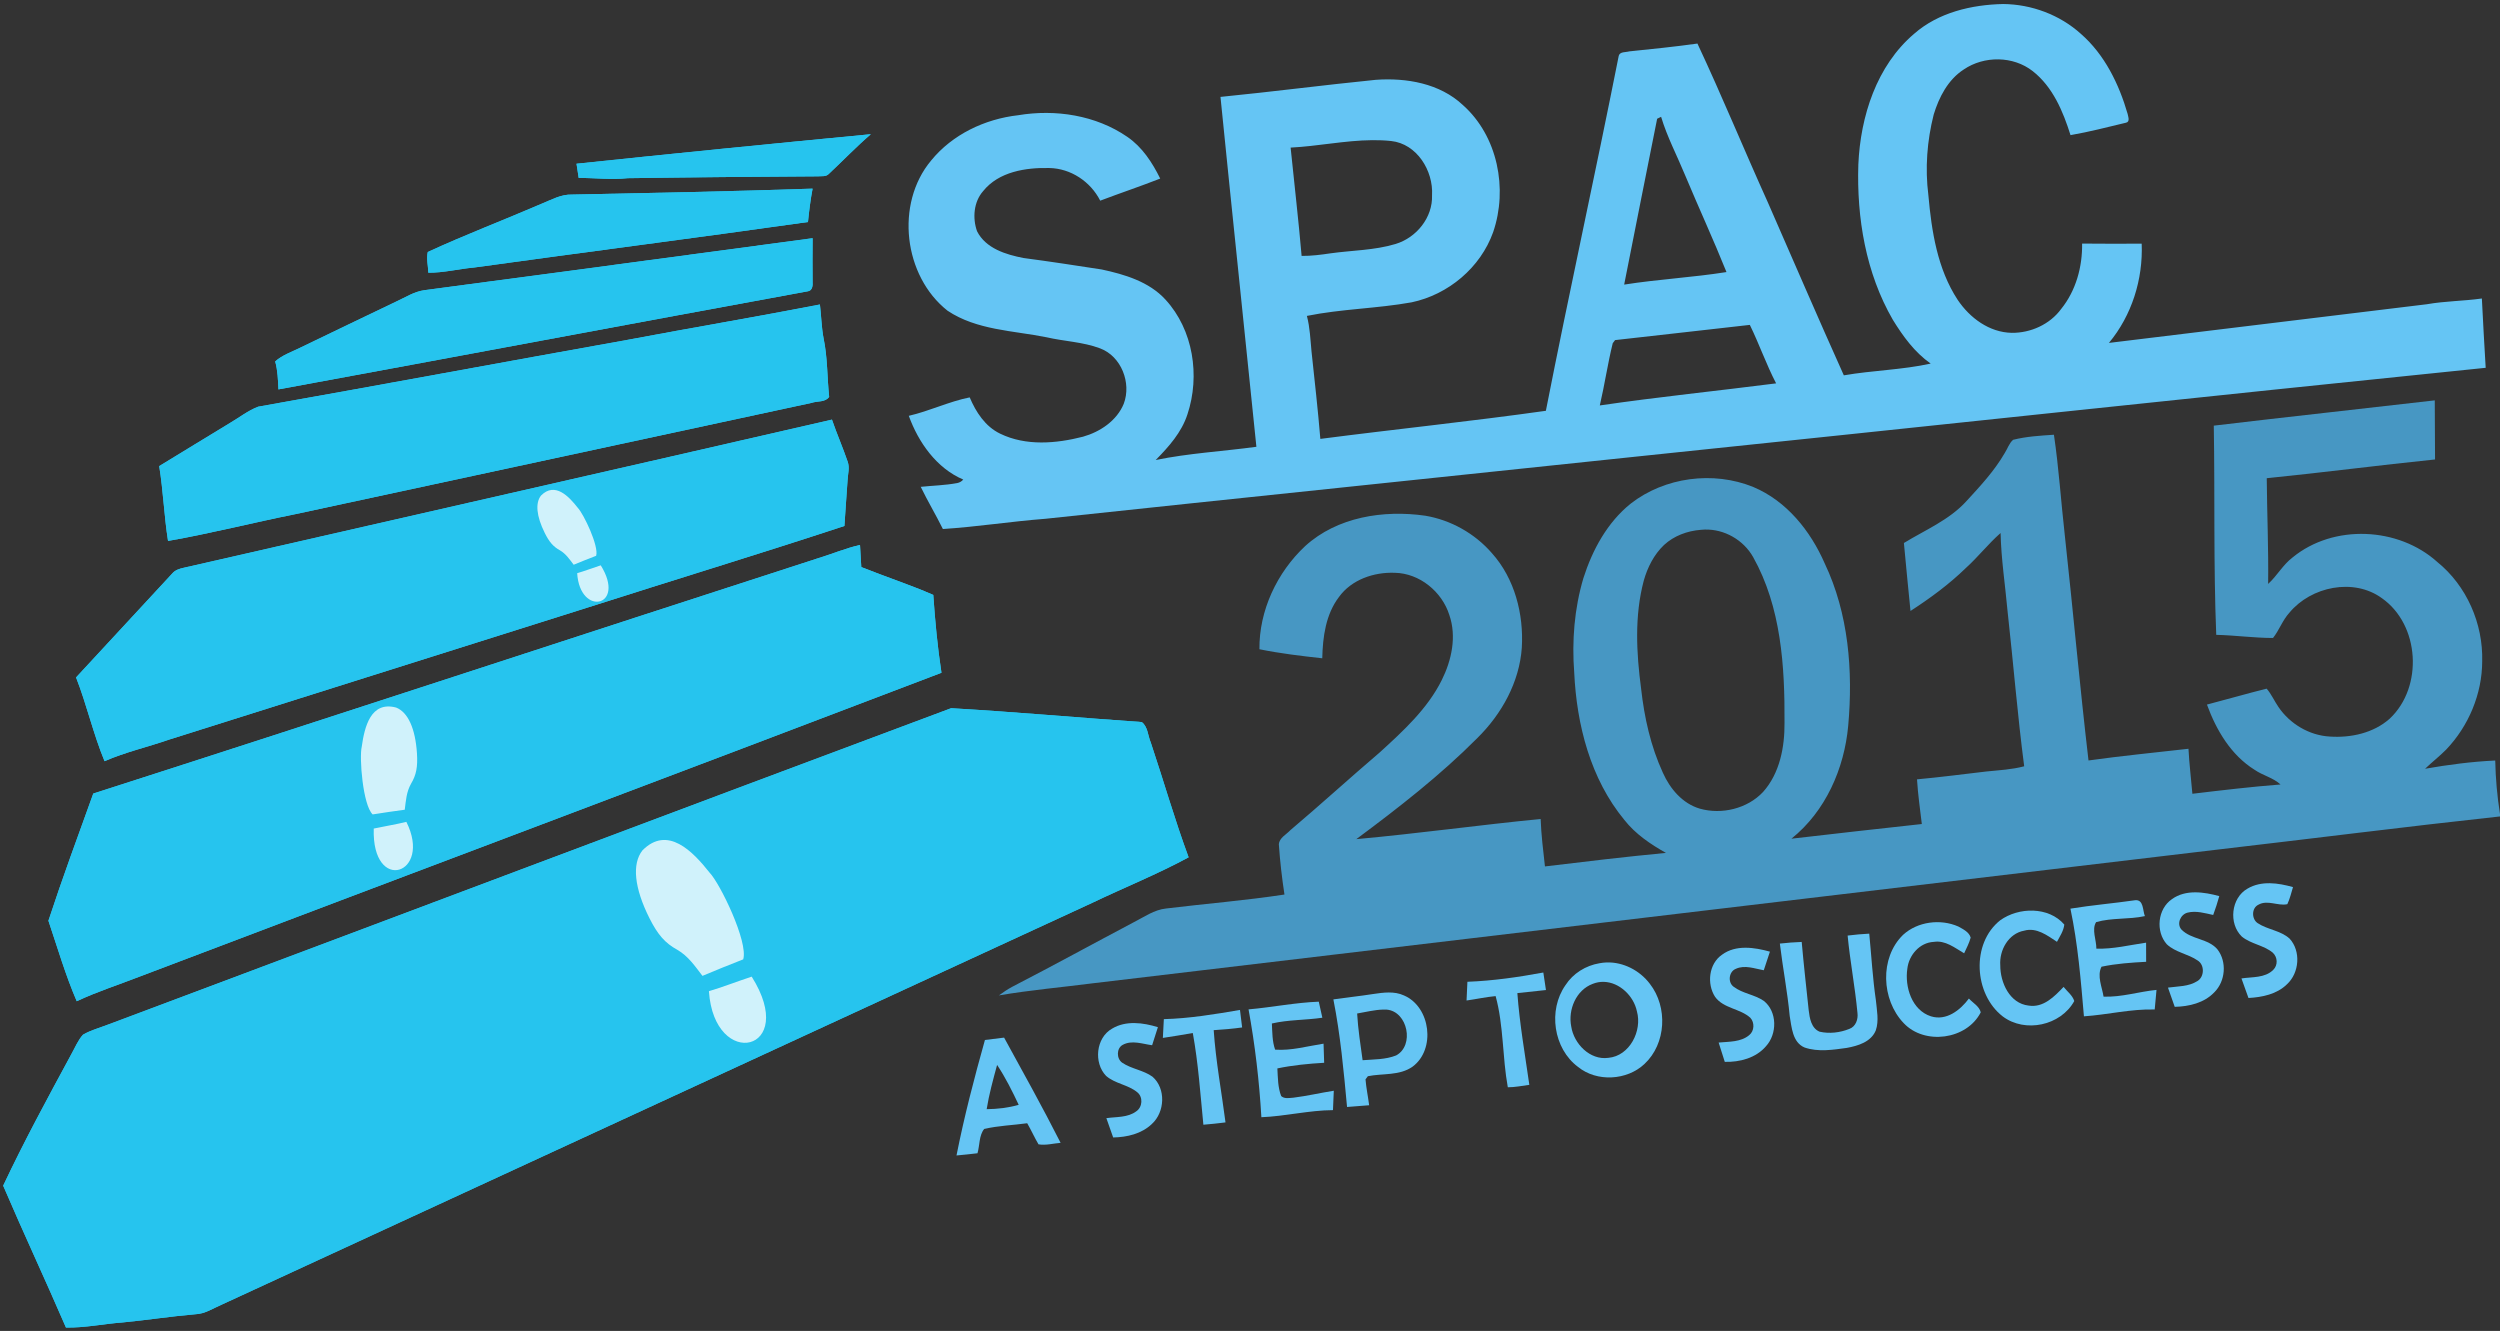 <?xml version="1.0" encoding="UTF-8" standalone="no"?>
<svg
   xmlns:dc="http://purl.org/dc/elements/1.1/"
   xmlns:cc="http://creativecommons.org/ns#"
   xmlns:rdf="http://www.w3.org/1999/02/22-rdf-syntax-ns#"
   xmlns:svg="http://www.w3.org/2000/svg"
   xmlns="http://www.w3.org/2000/svg"
   xmlns:sodipodi="http://sodipodi.sourceforge.net/DTD/sodipodi-0.dtd"
   xmlns:inkscape="http://www.inkscape.org/namespaces/inkscape"
   width="896pt"
   height="477pt"
   viewBox="0 0 896 477"
   version="1.1"
   id="svg3547"
   inkscape:version="0.91pre3 r13670"
   sodipodi:docname="footsteps.svg">
  <rect x="0" y="0" width="896" height="477" fill="#333333" stroke="none"/>
  <defs
     id="defs3613" />
  <sodipodi:namedview
     pagecolor="#ffffff"
     bordercolor="#666666"
     borderopacity="1"
     objecttolerance="10"
     gridtolerance="10"
     guidetolerance="10"
     inkscape:pageopacity="0"
     inkscape:pageshadow="2"
     inkscape:window-width="1475"
     inkscape:window-height="767"
     id="namedview3611"
     showgrid="false"
     inkscape:zoom="0.73741136"
     inkscape:cx="576.73468"
     inkscape:cy="366.2114"
     inkscape:window-x="-8"
     inkscape:window-y="-8"
     inkscape:window-maximized="1"
     inkscape:current-layer="svg3547" />
  <path
     style="fill:#65c5f4;fill-opacity:1"
     d="M 897.412 1.801 C 883.237 2.113 868.425 5.574 857.525 15.137 C 840.675 29.474 833.475 52.187 832.537 73.699 C 831.762 97.624 835.875 122.313 847.975 143.238 C 852.525 150.638 857.762 157.849 864.949 162.887 C 852.149 165.712 838.937 165.913 826.037 168.15 C 814.462 142.425 803.325 116.513 792 90.676 C 781.312 67.026 771.462 42.999 760.449 19.512 C 750.274 20.949 740.05 21.963 729.85 23.025 C 728.312 23.5 725.663 23.05 725.188 25.037 C 714.663 78.1 702.976 130.95 692.551 184.037 C 658.951 188.775 625.162 192.262 591.512 196.625 C 590.437 183.55 588.95 170.526 587.562 157.488 C 587.05 152.151 586.863 146.75 585.488 141.525 C 600.938 138.388 616.862 138.237 632.375 135.449 C 648.825 131.999 663.275 119.901 668.938 103.988 C 675.6 84.563 670.987 60.962 655.375 47.062 C 645.013 37.337 630.063 34.774 616.338 35.762 C 593.125 38.087 569.988 41.112 546.775 43.412 C 552.013 95.675 557.563 147.9 562.863 200.162 C 547.838 202.212 532.612 203.025 517.75 206.088 C 523.612 200.138 529.363 193.713 531.988 185.588 C 537.701 168.375 534.612 147.8 522.137 134.225 C 514.787 126.187 503.887 122.95 493.574 120.725 C 481.924 118.937 470.287 117.137 458.6 115.6 C 450.7 114.075 441.613 111.325 437.713 103.588 C 435.625 97.7 436.2 90.412 440.463 85.6 C 447.45 76.9 459.588 75.025 470.088 75.275 C 479.725 75.45 488.563 81.363 492.9 89.9 C 501.825 86.513 510.888 83.487 519.775 80 C 516.225 72.825 511.738 65.888 505.025 61.301 C 490.913 51.601 472.826 48.825 456.113 51.625 C 441.251 53.312 426.651 60.212 417.113 71.949 C 400.951 91.324 404.812 123.687 424.5 139.199 C 437.562 147.937 453.926 148.087 468.863 151.1 C 476.788 152.937 485.126 153.163 492.801 156.051 C 502.351 159.588 506.975 171.6 503.438 180.9 C 500.325 188.488 492.837 193.488 485.162 195.65 C 473.112 198.738 459.587 199.887 448.074 194.287 C 441.387 191.075 437.226 184.638 434.426 178.025 C 425.163 179.875 416.412 184.15 407.137 186.287 C 411.462 198.2 419.55 209.737 431.537 214.85 C 430.8 215.675 429.9 216.2 428.838 216.412 C 423.438 217.425 417.938 217.537 412.488 218.1 C 415.588 224.512 419.262 230.625 422.412 237 C 437.787 236.012 453.025 233.587 468.375 232.412 C 556.45 223 644.538 213.937 732.625 204.6 C 859.612 191.412 986.575 177.738 1113.588 164.775 C 1113.013 154.425 1112.35 144.075 1111.875 133.725 C 1103.675 134.887 1095.375 134.863 1087.225 136.301 C 1039.75 142.101 992.276 147.863 944.801 153.625 C 955.051 141.312 960.125 125.112 959.475 109.162 C 950.575 109.225 941.675 109.2 932.787 109.125 C 932.937 119.575 930.024 130.213 923.387 138.438 C 918.312 145.338 909.763 149.188 901.275 149.113 C 891.213 148.926 882.488 142.437 877.051 134.35 C 867.963 120.5 865.35 103.625 863.912 87.438 C 862.387 75.388 863.313 63.075 866.301 51.312 C 868.676 43.513 872.712 35.687 879.75 31.137 C 888.875 24.924 901.888 25.001 910.65 31.863 C 919.663 38.926 924.25 49.9 927.588 60.537 C 935.938 59.1 944.162 56.951 952.387 54.988 C 954.399 54.576 953.401 52.299 953.176 51.012 C 949.301 37.649 942.9 24.487 932.275 15.199 C 922.825 6.637 910.112 1.913 897.412 1.801 z M 744.176 52.338 C 746.901 61.425 751.375 69.824 754.963 78.574 C 761.013 93.049 767.638 107.374 773.463 121.887 C 758.275 124.299 742.837 125.1 727.625 127.5 C 732.487 102.725 737.475 77.962 742.4 53.199 C 742.838 52.987 743.726 52.55 744.176 52.338 z M 614.77 62.793 C 617.589 62.768 620.412 62.878 623.238 63.176 C 634.763 64.401 642.201 76.525 641.551 87.475 C 641.913 97.45 634.562 106.5 625.188 109.312 C 615.725 112.162 605.724 112.138 596.012 113.5 C 591.737 114.138 587.45 114.688 583.125 114.65 C 581.725 98.45 579.837 82.3 578.199 66.125 C 590.397 65.516 602.554 62.901 614.77 62.793 z M 783.926 145.551 C 788.138 154.163 791.274 163.25 795.699 171.75 C 769.387 175.125 742.963 177.799 716.713 181.637 C 718.875 172.399 720.237 162.975 722.5 153.775 C 722.763 153.425 723.288 152.713 723.551 152.363 C 743.676 150.151 763.788 147.788 783.926 145.551 z "
     id="path3551"
     transform="scale(0.8,0.8)" />
  <path
     d="M 1090.775 179.363 C 1057.775 183.188 1024.75 186.762 991.775 190.688 C 992.3 221.925 991.625 253.187 992.875 284.412 C 1001.362 284.6 1009.825 285.812 1018.312 285.812 C 1021.125 282.275 1022.587 277.812 1025.688 274.449 C 1035.362 262.787 1054.387 258.787 1067.037 267.949 C 1084.087 279.849 1085.675 307.75 1070.65 321.912 C 1063.4 328.412 1053.201 330.625 1043.676 329.975 C 1034.501 329.437 1025.863 324.288 1020.738 316.713 C 1018.888 314.025 1017.588 310.987 1015.463 308.512 C 1006.513 310.749 997.65 313.325 988.713 315.65 C 992.888 327.113 999.488 338.299 1010.088 344.887 C 1013.75 347.437 1018.338 348.374 1021.676 351.449 C 1008.476 352.474 995.325 354.038 982.188 355.613 C 981.625 348.888 980.775 342.187 980.438 335.449 C 965.5 337.149 950.538 338.613 935.65 340.688 C 931.713 307.05 928.712 273.3 925.012 239.625 C 923.324 224.688 922.35 209.637 920.162 194.762 C 914.037 195.174 907.812 195.525 901.85 197.037 C 900.075 198.612 899.337 201.088 898.062 203.062 C 893.438 211.025 887.113 217.813 880.926 224.551 C 873.238 232.988 862.499 237.412 852.949 243.262 C 853.862 253.412 854.913 263.563 855.9 273.713 C 864.7 268.025 873.187 261.774 880.725 254.449 C 886.187 249.512 890.724 243.65 896.262 238.787 C 896.524 250.487 898.325 262.062 899.375 273.699 C 901.962 296.887 903.813 320.163 906.838 343.301 C 901.3 344.763 895.575 345.05 889.912 345.625 C 879.55 346.837 869.212 348.188 858.824 349.15 C 859.224 355.85 860.187 362.5 860.975 369.162 C 841.5 371.312 822.013 373.451 802.551 375.738 C 817.851 363.488 826.25 344.351 828 325.113 C 830.2 300.538 828.187 274.913 817.449 252.363 C 811.099 237.826 800.4 224.438 785.475 218.176 C 767.587 210.876 745.801 213.738 730.551 225.625 C 720.063 234.05 713.413 246.325 709.375 258.963 C 705.3 272.65 704.163 287.113 705.25 301.312 C 706.35 324.75 712.538 348.963 727.738 367.363 C 732.701 373.663 739.413 378.2 746.338 382.1 C 728.238 383.825 710.174 385.975 692.137 388.162 C 691.349 381.087 690.463 374.013 690.213 366.9 C 662.65 369.613 635.2 373.425 607.625 375.938 C 626.538 361.887 645.226 347.362 661.863 330.637 C 672.776 319.862 680.725 305.588 681.775 290.088 C 682.65 275.063 678.575 259.188 668.375 247.812 C 660.725 239.012 650.024 232.975 638.512 231.037 C 619.837 228.362 599.075 231.563 584.713 244.65 C 572.113 256.425 564.037 273.526 564.225 290.863 C 573.5 292.751 582.962 293.875 592.375 294.912 C 592.587 285.362 593.913 275.251 599.875 267.426 C 605.525 259.626 615.55 256.238 624.9 256.613 C 635.975 256.826 645.987 265.062 649.287 275.475 C 652.65 285.15 650.338 295.774 645.9 304.699 C 639.5 317.562 628.675 327.45 618.213 337 C 604.725 348.5 591.637 360.463 578.1 371.9 C 576.287 373.863 573.101 375.35 572.926 378.275 C 573.426 385.788 574.312 393.3 575.438 400.75 C 557.825 403.438 540.05 404.849 522.375 407.012 C 517.087 407.574 512.65 410.762 508.037 413.1 C 489.837 422.712 471.799 432.625 453.512 442.062 C 451.399 443.175 449.437 444.538 447.512 445.938 C 461.574 443.538 475.775 442.3 489.9 440.475 C 657.388 420.587 824.862 400.65 992.35 380.75 C 1034.9 375.812 1077.412 370.387 1120 365.762 L 1120 364.725 C 1118.737 356.775 1118.026 348.75 1117.863 340.713 C 1107.313 341.2 1096.838 342.588 1086.438 344.4 C 1089.513 341.45 1092.887 338.837 1095.887 335.812 C 1105.949 325.262 1112 310.875 1112.025 296.25 C 1112.463 279.4 1105.087 262.425 1091.912 251.775 C 1074.475 236.025 1045.4 234.724 1027.125 249.699 C 1022.75 252.999 1020.138 257.95 1016.125 261.6 C 1016.325 245.812 1015.638 230.026 1015.5 214.238 C 1040.662 211.701 1065.738 208.425 1090.9 205.838 C 1090.813 197.013 1090.813 188.188 1090.775 179.363 z M 763.719 237.242 C 772.496 236.99 781.051 241.885 785.387 249.537 C 797.987 272.025 799.613 298.525 799.463 323.75 C 799.563 334.675 797.35 346.426 789.85 354.801 C 782.812 362.301 771.312 365.05 761.512 362.275 C 753.737 359.988 748.175 353.374 744.975 346.199 C 739.525 334.374 736.662 321.501 735.225 308.613 C 733.1 292.551 732.213 275.963 736.4 260.15 C 738.075 254.213 740.962 248.45 745.475 244.162 C 749.95 240.025 755.938 237.826 761.963 237.363 C 762.549 237.3 763.134 237.259 763.719 237.242 z "
     id="path3567"
     style="fill:#4797c3;fill-opacity:1"
     transform="scale(0.8,0.8)" />
  <g
     id="g4260">
    <path
       id="path3577"
       d=" M 805.51 318.48 C 810.48 315.55 816.53 316.44 821.81 317.94 C 821.18 320.00 820.70 322.11 819.78 324.06 C 816.45 324.81 812.67 322.37 809.40 324.26 C 806.92 325.43 806.94 329.39 809.14 330.85 C 812.70 333.22 817.39 333.47 820.61 336.42 C 824.70 340.89 824.10 348.66 819.68 352.73 C 816.04 356.34 810.79 357.40 805.85 357.68 C 805.01 355.34 804.19 352.99 803.34 350.67 C 807.17 350.08 811.75 350.57 814.72 347.61 C 816.46 345.92 816.32 343.04 814.55 341.43 C 811.30 338.73 806.73 338.35 803.47 335.67 C 798.65 331.02 799.60 321.81 805.51 318.48 Z"
       fill="#65c5f4" />
    <path
       id="path3579"
       d=" M 778.41 322.26 C 783.36 318.69 789.88 319.67 795.39 321.17 C 794.76 323.45 794.03 325.70 793.21 327.92 C 790.21 327.28 787.10 326.32 784.05 327.08 C 781.52 327.69 779.99 331.09 781.84 333.16 C 785.38 336.80 791.48 336.31 794.77 340.31 C 798.18 344.77 797.60 351.68 793.63 355.62 C 789.99 359.47 784.53 360.74 779.42 360.85 C 778.63 358.54 777.83 356.24 777.00 353.96 C 780.53 353.47 784.40 353.62 787.51 351.64 C 790.08 350.14 790.20 345.84 787.66 344.25 C 784.21 341.86 779.68 341.36 776.59 338.43 C 772.50 333.85 773.28 325.77 778.41 322.26 Z"
       fill="#65c5f4" />
    <path
       id="path3581"
       d=" M 742.04 325.66 C 749.73 324.40 757.52 323.76 765.24 322.64 C 768.34 322.33 767.90 326.36 768.73 328.33 C 762.97 329.60 756.92 328.85 751.25 330.49 C 749.58 333.12 751.37 336.93 751.34 340.00 C 757.36 340.19 763.24 338.70 769.16 337.85 C 769.20 340.13 769.20 342.42 769.18 344.71 C 763.82 344.99 758.44 345.36 753.18 346.47 C 751.49 349.77 753.38 353.73 753.92 357.20 C 760.36 357.44 766.53 355.41 772.89 354.78 C 772.71 357.12 772.48 359.46 772.25 361.80 C 763.70 361.56 755.36 363.69 746.88 364.25 C 745.77 351.33 744.73 338.38 742.04 325.66 Z"
       fill="#65c5f4" />
    <path
       id="path3583"
       d=" M 716.86 329.84 C 723.50 325.07 734.24 324.85 739.85 331.37 C 739.59 333.64 738.26 335.58 737.22 337.55 C 733.76 335.27 729.90 332.29 725.48 333.55 C 719.81 334.56 716.51 340.56 716.90 345.99 C 716.88 352.12 720.24 359.63 727.04 360.40 C 732.33 361.26 736.29 357.18 739.59 353.70 C 740.89 355.34 742.77 356.72 743.42 358.77 C 738.59 367.57 725.80 370.33 717.80 364.30 C 707.46 356.32 706.38 338.15 716.86 329.84 Z"
       fill="#65c5f4" />
    <path
       id="path3585"
       d=" M 682.07 335.04 C 687.28 330.27 695.51 329.23 701.90 332.08 C 703.58 333.03 705.73 334.03 706.29 336.04 C 705.76 338.01 704.79 339.82 703.95 341.66 C 700.61 339.72 697.20 336.91 693.07 337.57 C 688.00 337.81 684.14 342.31 683.59 347.17 C 682.62 353.70 685.19 362.06 692.06 364.25 C 697.57 365.97 702.55 362.05 705.65 357.88 C 707.09 359.44 709.40 360.67 709.90 362.82 C 704.90 372.64 689.78 374.68 682.26 366.67 C 674.29 358.33 673.58 343.30 682.07 335.04 Z"
       fill="#65c5f4" />
    <path
       id="path3587"
       d=" M 662.19 335.31 C 664.75 334.99 667.34 334.74 669.94 334.62 C 670.71 342.58 671.16 350.58 672.32 358.51 C 672.65 362.06 673.47 365.81 672.29 369.28 C 670.61 373.43 665.89 374.84 661.88 375.57 C 656.91 376.26 651.63 377.10 646.77 375.43 C 642.40 373.60 642.14 368.14 641.43 364.13 C 640.62 355.43 638.94 346.85 637.90 338.18 C 640.50 337.90 643.11 337.67 645.73 337.59 C 646.45 345.77 647.38 353.94 648.24 362.10 C 648.58 364.94 649.16 368.53 652.15 369.76 C 655.67 370.56 659.48 370.11 662.82 368.75 C 665.14 367.92 666.02 365.25 665.71 362.98 C 664.85 353.72 663.07 344.57 662.19 335.31 Z"
       fill="#65c5f4" />
    <path
       id="path3589"
       d=" M 617.18 342.16 C 622.13 338.51 628.79 339.53 634.34 341.07 C 633.63 343.30 632.90 345.52 632.14 347.74 C 628.86 347.17 625.35 345.73 622.12 347.23 C 619.61 348.22 619.16 352.05 621.32 353.64 C 624.54 356.10 628.86 356.43 632.18 358.74 C 637.00 362.59 636.98 370.57 632.92 374.98 C 629.31 379.20 623.54 380.71 618.16 380.57 C 617.40 378.27 616.70 375.95 615.96 373.65 C 619.67 373.29 623.89 373.54 626.93 370.98 C 628.78 369.50 628.90 366.49 627.33 364.78 C 623.64 361.43 617.74 361.47 614.70 357.30 C 611.66 352.63 612.41 345.43 617.18 342.16 Z"
       fill="#65c5f4" />
    <path
       style="fill:#65c5f4;fill-opacity:1"
       id="path3591"
       transform="scale(0.8,0.8)"
       d="M 719.76 431.176 C 718.689 431.211 717.618 431.329 716.551 431.537 C 710.413 432.562 704.699 436.101 701.324 441.363 C 693.449 452.563 695.912 469.763 706.975 477.988 C 715.375 484.826 728.862 484.062 736.699 476.688 C 746.487 467.587 747.25 451.174 739.15 440.762 C 734.633 434.779 727.253 430.931 719.76 431.176 z M 718.479 439.869 C 725.522 440.04 731.906 446.151 733.338 453.088 C 735.775 461.8 730.1 473.087 720.525 473.912 C 712.288 475.062 705.075 467.576 703.912 459.863 C 702.412 452.351 706.088 443.524 713.551 440.762 C 715.194 440.105 716.853 439.83 718.479 439.869 z " />
    <path
       id="path3593"
       d=" M 525.92 351.87 C 535.08 351.52 544.13 350.22 553.13 348.55 C 553.43 350.64 553.77 352.74 554.07 354.83 C 550.65 355.23 547.24 355.59 543.82 355.93 C 544.63 366.96 546.56 377.86 548.11 388.81 C 545.54 389.15 542.99 389.68 540.40 389.68 C 538.42 378.89 538.94 367.58 536.03 357.00 C 532.53 357.33 529.08 358.09 525.61 358.58 C 525.70 356.34 525.79 354.10 525.92 351.87 Z"
       fill="#65c5f4" />
    <path
       style="fill:#65c5f4;fill-opacity:1"
       id="path3597"
       transform="scale(0.8,0.8)"
       d="M 622.154 444.633 C 619.803 444.641 617.424 444.987 615.137 445.324 C 609.224 446.262 603.275 446.862 597.35 447.725 C 600.5 463.637 601.987 479.788 603.475 495.926 C 606.762 495.626 610.075 495.45 613.375 495.15 C 612.888 491.263 612.062 487.438 611.75 483.551 C 612.013 483.201 612.55 482.487 612.812 482.137 C 619.475 480.799 626.987 482 632.85 477.85 C 643.3 470.112 640.924 451.112 629.012 445.975 C 626.83 444.956 624.506 444.625 622.154 444.633 z M 619.605 452.293 C 620.165 452.279 620.725 452.284 621.287 452.312 C 630.662 453.175 633.751 468.362 625.488 472.824 C 620.738 474.724 615.474 474.587 610.449 474.975 C 609.487 468.012 608.4 461.063 608 454.051 C 611.85 453.416 615.691 452.389 619.605 452.293 z " />
    <path
       id="path3599"
       d=" M 447.48 361.76 C 455.89 361.03 464.21 359.32 472.65 359.00 C 473.08 360.91 473.51 362.83 473.93 364.75 C 467.92 365.64 461.78 365.44 455.84 366.82 C 456.01 369.96 455.94 373.20 457.01 376.20 C 462.85 376.61 468.61 374.93 474.36 374.05 C 474.46 376.33 474.54 378.61 474.58 380.90 C 468.96 381.23 463.33 381.76 457.81 382.92 C 458.00 386.24 457.96 389.68 459.17 392.83 C 460.38 393.92 462.08 393.50 463.55 393.41 C 468.42 392.81 473.19 391.68 478.03 390.92 C 477.96 393.23 477.84 395.55 477.74 397.87 C 469.11 397.93 460.67 400.07 452.08 400.41 C 451.32 387.43 449.81 374.54 447.48 361.76 Z"
       fill="#65c5f4" />
    <path
       id="path3601"
       d=" M 417.12 365.26 C 426.31 365.02 435.37 363.51 444.41 361.96 C 444.66 364.05 444.92 366.14 445.18 368.24 C 441.80 368.70 438.40 369.01 434.99 369.21 C 435.74 380.31 437.80 391.25 439.22 402.27 C 436.58 402.61 433.94 402.88 431.29 403.10 C 430.21 392.12 429.47 381.10 427.50 370.23 C 423.93 370.86 420.35 371.45 416.77 371.99 C 416.87 369.74 416.99 367.50 417.12 365.26 Z"
       fill="#65c5f4" />
    <path
       id="path3605"
       d=" M 398.57 368.66 C 403.52 365.67 409.72 366.51 414.99 368.14 C 414.31 370.30 413.59 372.45 412.92 374.61 C 409.47 374.16 405.69 372.67 402.39 374.47 C 400.10 375.70 400.12 379.42 402.18 380.86 C 405.52 383.14 409.81 383.52 413.08 385.91 C 417.92 390.15 417.50 398.56 412.86 402.80 C 409.18 406.37 403.94 407.57 398.96 407.67 C 398.15 405.35 397.33 403.05 396.52 400.75 C 400.12 400.22 404.24 400.60 407.29 398.26 C 409.50 396.75 409.71 393.13 407.59 391.46 C 404.30 388.74 399.63 388.42 396.41 385.59 C 391.91 380.91 392.77 371.94 398.57 368.66 Z"
       fill="#65c5f4" />
    <path
       style="fill:#65c5f4;fill-opacity:1"
       id="path3607"
       transform="scale(0.8,0.8)"
       d="M 449.838 464.85 C 446.975 465.225 444.113 465.575 441.25 465.912 C 436.45 483.012 431.962 500.225 428.512 517.65 C 431.649 517.363 434.787 517.037 437.912 516.662 C 438.95 513.112 438.562 508.675 440.912 505.775 C 447.225 504.288 453.775 504.1 460.188 503.213 C 461.988 506.313 463.425 509.587 465.25 512.662 C 468.525 513.212 471.863 512.263 475.15 511.988 C 467.088 496.076 458.413 480.487 449.838 464.85 z M 446.699 477.088 C 450.462 482.738 453.488 488.838 456.375 494.963 C 451.712 496.313 446.863 496.85 442.025 496.912 C 443.1 490.2 444.924 483.638 446.699 477.088 z " />
  </g>
  <g
     id="g4442">
    <g
       id="g4277">
      <path
         d=" M 206.62 58.68 C 241.76 54.97 276.93 51.48 312.11 48.10 C 306.90 52.59 302.13 57.57 297.11 62.27 C 296.09 63.43 294.42 63.07 293.07 63.20 C 270.38 63.35 247.69 63.52 225.00 63.86 C 219.13 64.50 213.27 63.75 207.40 63.77 C 207.13 62.07 206.87 60.38 206.62 58.68 Z"
         id="path3555"
         fill="#26c4ee" />
      <path
         d=" M 204.99 69.74 C 233.74 69.15 262.49 68.59 291.23 67.61 C 290.48 71.57 289.98 75.57 289.58 79.57 C 249.69 85.22 209.73 90.36 169.82 95.89 C 164.37 96.38 159.01 97.78 153.51 97.74 C 153.45 95.28 152.76 92.72 153.32 90.31 C 166.70 84.14 180.52 78.88 194.07 73.04 C 197.59 71.62 201.07 69.61 204.99 69.74 Z"
         id="path3559"
         fill="#26c4ee" />
      <path
         d=" M 152.00 104.02 C 198.42 97.85 244.83 91.61 291.24 85.37 C 291.16 90.59 291.22 95.81 291.23 101.03 C 291.34 102.30 291.17 104.11 289.62 104.38 C 226.32 115.99 163.08 127.92 99.79 139.56 C 99.64 136.19 99.53 132.79 98.63 129.53 C 101.18 127.25 104.47 126.17 107.48 124.67 C 118.99 119.15 130.47 113.56 142.00 108.08 C 145.27 106.59 148.38 104.54 152.00 104.02 Z"
         id="path3561"
         fill="#26c4ee" />
      <path
         d=" M 225.00 121.79 C 247.93 117.46 270.95 113.58 293.86 109.13 C 294.35 113.17 294.41 117.27 295.17 121.28 C 296.62 128.16 296.43 135.25 297.17 142.22 C 295.83 144.25 292.91 143.67 290.86 144.39 C 229.22 157.65 167.60 170.97 105.96 184.25 C 90.69 187.31 75.55 191.19 60.22 193.87 C 58.81 184.98 58.50 175.94 57.06 167.05 C 65.58 161.91 74.02 156.64 82.54 151.52 C 85.85 149.58 88.92 147.13 92.53 145.76 C 136.71 137.91 180.83 129.70 225.00 121.79 Z"
         id="path3563"
         fill="#26c4ee" />
      <path
         d=" M 65.89 203.48 C 143.31 185.76 220.77 168.21 298.17 150.39 C 299.92 155.48 302.08 160.41 303.82 165.50 C 304.57 167.60 303.90 169.83 303.78 171.98 C 303.33 177.48 303.07 182.99 302.64 188.50 C 272.08 198.58 241.27 207.92 210.61 217.74 C 160.66 233.48 110.73 249.28 60.77 265.02 C 53.04 267.72 44.99 269.52 37.47 272.81 C 33.43 263.05 31.11 252.64 27.26 242.79 C 38.71 230.37 50.23 218.01 61.69 205.59 C 62.74 204.30 64.33 203.82 65.89 203.48 Z"
         id="path3569"
         fill="#26c4ee" />
      <path
         d=" M 293.17 200.08 C 298.21 198.56 303.08 196.47 308.23 195.31 C 308.36 197.95 308.51 200.60 308.69 203.24 C 317.24 206.69 326.04 209.52 334.49 213.22 C 335.13 222.54 336.01 231.89 337.42 241.12 C 241.74 277.63 145.85 313.62 50.12 349.98 C 42.58 352.93 34.83 355.39 27.50 358.84 C 23.47 349.48 20.60 339.64 17.35 329.99 C 22.36 314.71 27.97 299.55 33.43 284.40 C 120.10 256.58 206.56 228.10 293.17 200.08 Z"
         id="path3573"
         fill="#26c4ee" />
      <path
         d=" M 39.05 367.09 C 139.68 329.38 240.22 291.40 340.89 253.82 C 363.66 255.15 386.45 257.20 409.21 258.79 C 411.42 260.48 411.39 263.69 412.43 266.09 C 417.03 279.79 420.99 293.71 426.00 307.26 C 414.83 313.31 402.99 318.06 391.52 323.55 C 287.56 371.57 183.55 419.48 79.59 467.52 C 76.46 468.85 73.49 470.91 69.98 471.03 C 61.29 471.77 52.67 473.12 43.99 473.96 C 37.19 474.46 30.48 475.92 23.64 475.79 C 16.30 458.77 8.43 441.98 1.14 424.95 C 8.66 408.98 17.12 393.43 25.53 377.89 C 26.88 375.52 27.89 372.88 29.74 370.84 C 32.64 369.14 35.94 368.31 39.05 367.09 Z"
         id="path3575"
         fill="#26c4ee" />
    </g>
    <g
       style="fill:#ffffff;fill-opacity:0.784"
       transform="matrix(0.018,-0.031,0.031,0.018,206.608,345.104)"
       id="g4380">
      <title
         id="title4382">Layer 1</title>
      <g
         style="fill:#ffffff;fill-opacity:0.784"
         transform="matrix(-0.397,0.918,-0.918,-0.397,2126.265,616.575)"
         id="layer1">
        <path
           style="fill:#ffffff;fill-opacity:0.784"
           inkscape:connector-curvature="0"
           id="path2890-7"
           d="m 1292.345,1299.339 c 49.475,-136.53 80.965,-257.066 137.246,-430.236 889.279,66.51 536.136,861.529 -137.246,430.236 z m -161.403,-39.114 c -123.542,2.512 -242.632,-3.499 -359.996,47.58 -125.844,58.013 -236.295,67.421 -419.245,35.711 C 18.943,1285.842 -188.663,1163.169 -234.487,997.142 -289.36,642.936 75.631,598.496 342.649,589.502 492.061,569.717 1131.813,689.139 1240.392,834.567 c -38.156,143.134 -75.593,283.665 -109.45,425.658 l 0,0 z" />
      </g>
    </g>
    <g
       style="fill:#ffffff;fill-opacity:0.784"
       transform="matrix(-0.023,-0.013,-0.013,0.023,172.04,270.417)"
       id="g4380-3">
      <title
         id="title4382-3">Layer 1</title>
      <g
         style="fill:#ffffff;fill-opacity:0.784"
         transform="matrix(-0.397,0.918,-0.918,-0.397,2126.265,616.575)"
         id="layer1-8">
        <path
           style="fill:#ffffff;fill-opacity:0.784"
           inkscape:connector-curvature="0"
           id="path2890-7-7"
           d="m 1292.345,1299.339 c 49.475,-136.53 80.965,-257.066 137.246,-430.236 889.279,66.51 536.136,861.529 -137.246,430.236 z m -161.403,-39.114 c -123.542,2.512 -242.632,-3.499 -359.996,47.58 -125.844,58.013 -236.295,67.421 -419.245,35.711 C 18.943,1285.842 -188.663,1163.169 -234.487,997.142 -289.36,642.936 75.631,598.496 342.649,589.502 492.061,569.717 1131.813,689.139 1240.392,834.567 c -38.156,143.134 -75.593,283.665 -109.45,425.658 l 0,0 z" />
      </g>
    </g>
    <g
       style="fill:#ffffff;fill-opacity:0.784"
       transform="matrix(0.01,-0.017,0.017,0.01,180.774,199.708)"
       id="g4380-5">
      <title
         id="title4382-6">Layer 1</title>
      <g
         style="fill:#ffffff;fill-opacity:0.784"
         transform="matrix(-0.397,0.918,-0.918,-0.397,2126.265,616.575)"
         id="layer1-7">
        <path
           style="fill:#ffffff;fill-opacity:0.784"
           inkscape:connector-curvature="0"
           id="path2890-7-2"
           d="m 1292.345,1299.339 c 49.475,-136.53 80.965,-257.066 137.246,-430.236 889.279,66.51 536.136,861.529 -137.246,430.236 z m -161.403,-39.114 c -123.542,2.512 -242.632,-3.499 -359.996,47.58 -125.844,58.013 -236.295,67.421 -419.245,35.711 C 18.943,1285.842 -188.663,1163.169 -234.487,997.142 -289.36,642.936 75.631,598.496 342.649,589.502 492.061,569.717 1131.813,689.139 1240.392,834.567 c -38.156,143.134 -75.593,283.665 -109.45,425.658 l 0,0 z" />
      </g>
    </g>
  </g>
  <path
     id="path4468"
     d="m 206.62,58.68 c 35.14,-3.71 70.31,-7.2 105.49,-10.58 -5.21,4.49 -9.98,9.47 -15,14.17 -1.02,1.16 -2.69,0.8 -4.04,0.93 -22.69,0.15 -45.38,0.32 -68.07,0.66 -5.87,0.64 -11.73,-0.11 -17.6,-0.09 -0.27,-1.7 -0.53,-3.39 -0.78,-5.09 z"
     inkscape:connector-curvature="0"
     style="fill:#26c4ee" />
  <path
     id="path4470"
     d="m 204.99,69.74 c 28.75,-0.59 57.5,-1.15 86.24,-2.13 -0.75,3.96 -1.25,7.96 -1.65,11.96 -39.89,5.65 -79.85,10.79 -119.76,16.32 -5.45,0.49 -10.81,1.89 -16.31,1.85 -0.06,-2.46 -0.75,-5.02 -0.19,-7.43 13.38,-6.17 27.2,-11.43 40.75,-17.27 3.52,-1.42 7,-3.43 10.92,-3.3 z"
     inkscape:connector-curvature="0"
     style="fill:#26c4ee" />
  <path
     id="path4472"
     d="m 152,104.02 c 46.42,-6.17 92.83,-12.41 139.24,-18.65 -0.08,5.22 -0.02,10.44 -0.01,15.66 0.11,1.27 -0.06,3.08 -1.61,3.35 -63.3,11.61 -126.54,23.54 -189.83,35.18 -0.15,-3.37 -0.26,-6.77 -1.16,-10.03 2.55,-2.28 5.84,-3.36 8.85,-4.86 11.51,-5.52 22.99,-11.11 34.52,-16.59 3.27,-1.49 6.38,-3.54 10,-4.06 z"
     inkscape:connector-curvature="0"
     style="fill:#26c4ee" />
  <path
     id="path4474"
     d="m 225,121.79 c 22.93,-4.33 45.95,-8.21 68.86,-12.66 0.49,4.04 0.55,8.14 1.31,12.15 1.45,6.88 1.26,13.97 2,20.94 -1.34,2.03 -4.26,1.45 -6.31,2.17 -61.64,13.26 -123.26,26.58 -184.9,39.86 -15.27,3.06 -30.41,6.94 -45.74,9.62 -1.41,-8.89 -1.72,-17.93 -3.16,-26.82 8.52,-5.14 16.96,-10.41 25.48,-15.53 3.31,-1.94 6.38,-4.39 9.99,-5.76 44.18,-7.85 88.3,-16.06 132.47,-23.97 z"
     inkscape:connector-curvature="0"
     style="fill:#26c4ee" />
  <path
     id="path4476"
     d="m 65.89,203.48 c 77.42,-17.72 154.88,-35.27 232.28,-53.09 1.75,5.09 3.91,10.02 5.65,15.11 0.75,2.1 0.08,4.33 -0.04,6.48 -0.45,5.5 -0.71,11.01 -1.14,16.52 -30.56,10.08 -61.37,19.42 -92.03,29.24 -49.95,15.74 -99.88,31.54 -149.84,47.28 -7.73,2.7 -15.78,4.5 -23.3,7.79 -4.04,-9.76 -6.36,-20.17 -10.21,-30.02 11.45,-12.42 22.97,-24.78 34.43,-37.2 1.05,-1.29 2.64,-1.77 4.2,-2.11 z"
     inkscape:connector-curvature="0"
     style="fill:#26c4ee" />
  <path
     id="path4478"
     d="m 293.17,200.08 c 5.04,-1.52 9.91,-3.61 15.06,-4.77 0.13,2.64 0.28,5.29 0.46,7.93 8.55,3.45 17.35,6.28 25.8,9.98 0.64,9.32 1.52,18.67 2.93,27.9 -95.68,36.51 -191.57,72.5 -287.3,108.86 -7.54,2.95 -15.29,5.41 -22.62,8.86 -4.03,-9.36 -6.9,-19.2 -10.15,-28.85 5.01,-15.28 10.62,-30.44 16.08,-45.59 86.67,-27.82 173.13,-56.3 259.74,-84.32 z"
     inkscape:connector-curvature="0"
     style="fill:#26c4ee" />
  <path
     id="path4480"
     d="m 39.05,367.09 c 100.63,-37.71 201.17,-75.69 301.84,-113.27 22.77,1.33 45.56,3.38 68.32,4.97 2.21,1.69 2.18,4.9 3.22,7.3 4.6,13.7 8.56,27.62 13.57,41.17 -11.17,6.05 -23.01,10.8 -34.48,16.29 -103.96,48.02 -207.97,95.93 -311.93,143.97 -3.13,1.33 -6.1,3.39 -9.61,3.51 -8.69,0.74 -17.31,2.09 -25.99,2.93 -6.8,0.5 -13.51,1.96 -20.35,1.83 -7.34,-17.02 -15.21,-33.81 -22.5,-50.84 7.52,-15.97 15.98,-31.52 24.39,-47.06 1.35,-2.37 2.36,-5.01 4.21,-7.05 2.9,-1.7 6.2,-2.53 9.31,-3.75 z"
     inkscape:connector-curvature="0"
     style="fill:#26c4ee" />
  <g
     style="fill:#ffffff;fill-opacity:0.784"
     transform="matrix(0.018,-0.031,0.031,0.018,206.608,345.104)"
     id="g4482">
    <title
       id="title4484">Layer 1</title>
    <g
       style="fill:#ffffff;fill-opacity:0.784"
       transform="matrix(-0.397,0.918,-0.918,-0.397,2126.265,616.575)"
       id="g4486">
      <path
         style="fill:#ffffff;fill-opacity:0.784"
         inkscape:connector-curvature="0"
         id="path4488"
         d="m 1292.345,1299.339 c 49.475,-136.53 80.965,-257.066 137.246,-430.236 889.279,66.51 536.136,861.529 -137.246,430.236 z m -161.403,-39.114 c -123.542,2.512 -242.632,-3.499 -359.996,47.58 -125.844,58.013 -236.295,67.421 -419.245,35.711 C 18.943,1285.842 -188.663,1163.169 -234.487,997.142 -289.36,642.936 75.631,598.496 342.649,589.502 492.061,569.717 1131.813,689.139 1240.392,834.567 c -38.156,143.134 -75.593,283.665 -109.45,425.658 l 0,0 z" />
    </g>
  </g>
  <g
     style="fill:#ffffff;fill-opacity:0.784"
     transform="matrix(-0.023,-0.013,-0.013,0.023,172.04,270.417)"
     id="g4490">
    <title
       id="title4492">Layer 1</title>
    <g
       style="fill:#ffffff;fill-opacity:0.784"
       transform="matrix(-0.397,0.918,-0.918,-0.397,2126.265,616.575)"
       id="g4494">
      <path
         style="fill:#ffffff;fill-opacity:0.784"
         inkscape:connector-curvature="0"
         id="path4496"
         d="m 1292.345,1299.339 c 49.475,-136.53 80.965,-257.066 137.246,-430.236 889.279,66.51 536.136,861.529 -137.246,430.236 z m -161.403,-39.114 c -123.542,2.512 -242.632,-3.499 -359.996,47.58 -125.844,58.013 -236.295,67.421 -419.245,35.711 C 18.943,1285.842 -188.663,1163.169 -234.487,997.142 -289.36,642.936 75.631,598.496 342.649,589.502 492.061,569.717 1131.813,689.139 1240.392,834.567 c -38.156,143.134 -75.593,283.665 -109.45,425.658 l 0,0 z" />
    </g>
  </g>
  <g
     style="fill:#ffffff;fill-opacity:0.784"
     transform="matrix(0.01,-0.017,0.017,0.01,180.774,199.708)"
     id="g4498">
    <title
       id="title4500">Layer 1</title>
    <g
       style="fill:#ffffff;fill-opacity:0.784"
       transform="matrix(-0.397,0.918,-0.918,-0.397,2126.265,616.575)"
       id="g4502">
      <path
         style="fill:#ffffff;fill-opacity:0.784"
         inkscape:connector-curvature="0"
         id="path4504"
         d="m 1292.345,1299.339 c 49.475,-136.53 80.965,-257.066 137.246,-430.236 889.279,66.51 536.136,861.529 -137.246,430.236 z m -161.403,-39.114 c -123.542,2.512 -242.632,-3.499 -359.996,47.58 -125.844,58.013 -236.295,67.421 -419.245,35.711 C 18.943,1285.842 -188.663,1163.169 -234.487,997.142 -289.36,642.936 75.631,598.496 342.649,589.502 492.061,569.717 1131.813,689.139 1240.392,834.567 c -38.156,143.134 -75.593,283.665 -109.45,425.658 l 0,0 z" />
    </g>
  </g>
</svg>
